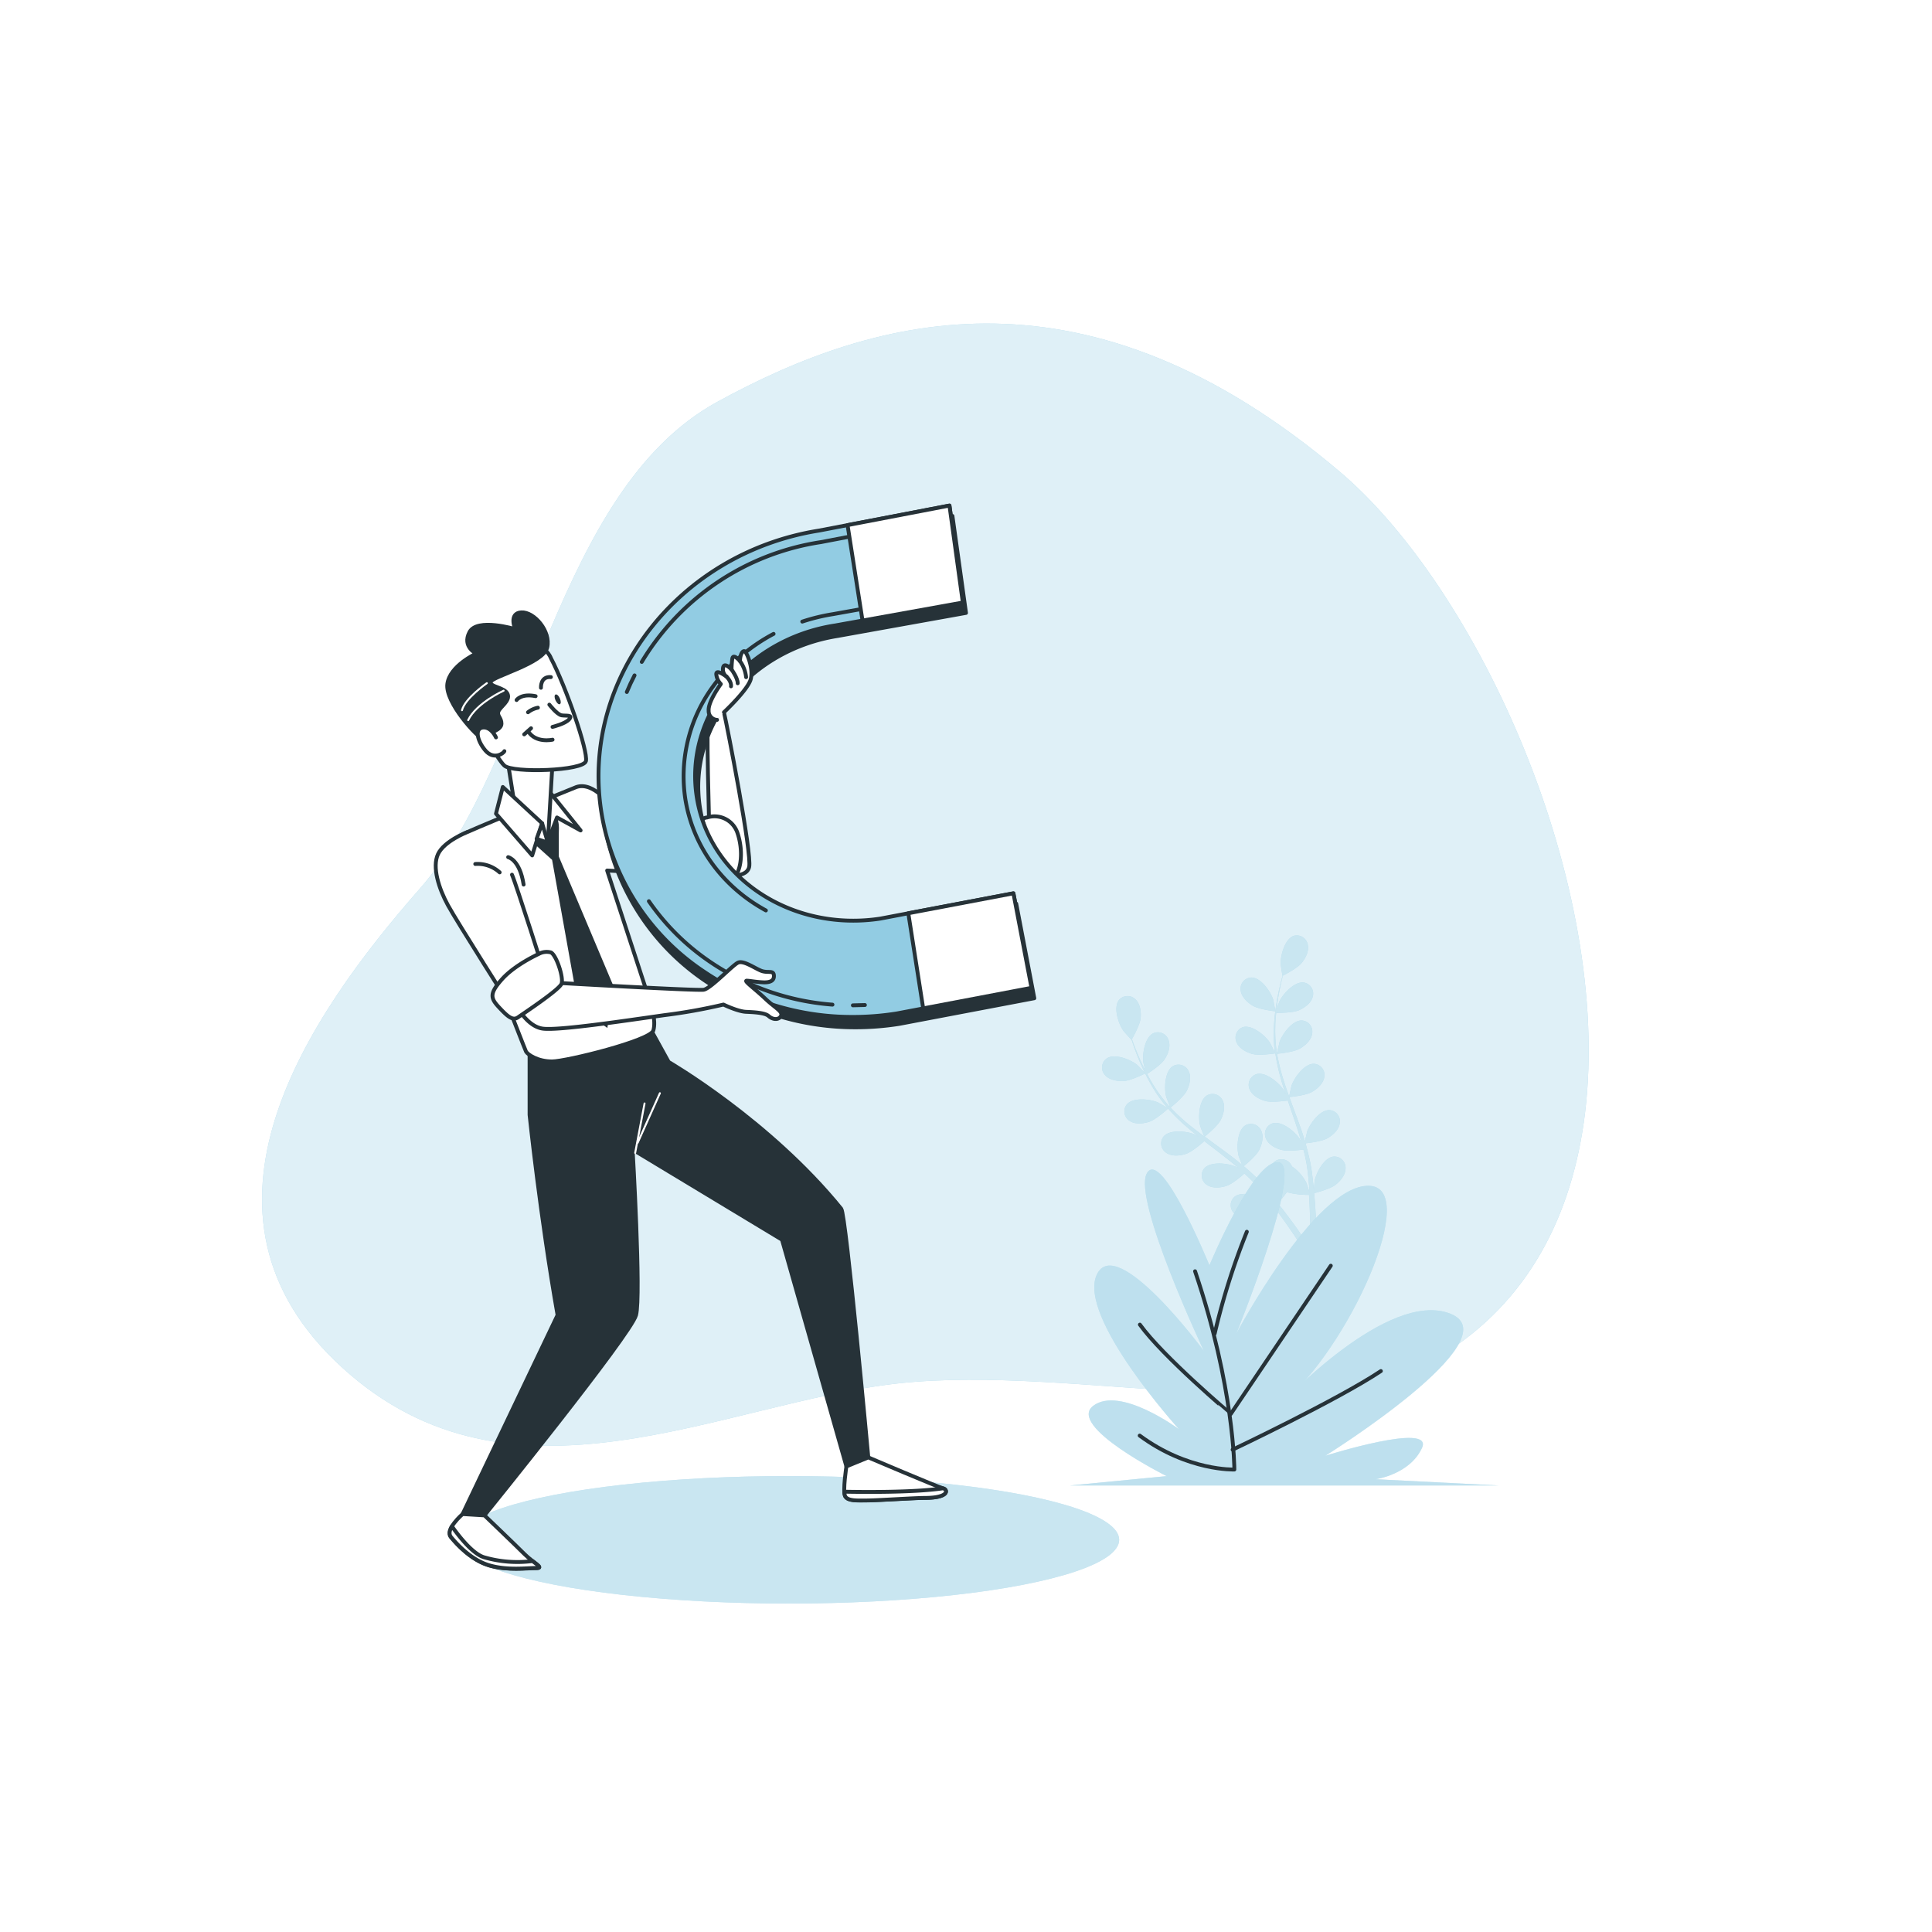 <svg class="animated" id="freepik_stories-email-capture" xmlns="http://www.w3.org/2000/svg" viewBox="0 0 500 500" version="1.1" xmlns:xlink="http://www.w3.org/1999/xlink" xmlns:svgjs="http://svgjs.com/svgjs"><style>svg#freepik_stories-email-capture:not(.animated) .animable {opacity: 0;}svg#freepik_stories-email-capture.animated #freepik--Character--inject-61 {animation: 1.1s 1 forwards cubic-bezier(.36,-0.01,.5,1.38) slideLeft;animation-delay: 0s;}svg#freepik_stories-email-capture.animated #freepik--Emails--inject-61 {animation: 1.5s 1 forwards ease-out lightSpeedRight;animation-delay: 1.0s;opacity: 0} @keyframes slideLeft { 0% { opacity: 0; transform: translateX(-30px); } 100% { opacity: 1; transform: translateX(0); } } @keyframes lightSpeedRight { from { transform: translate3d(50%, 0, 0) skewX(-20deg); opacity: 0; } 60% { transform: skewX(10deg); opacity: 1; } 80% { transform: skewX(-2deg); } to { opacity: 1; transform: translate3d(0, 0, 0); } } </style><g id="freepik--background-simple--inject-61" style="transform-origin: 239.482px 228.948px 0px;" class="animable"><path d="M410.2,288.08c7.17-59.18-27.56-135.61-63.56-166.08-65-55-119-41-161-18s-48,93-77,126-64,84-20,124,98,9,144,4,107,13,140-7C395.68,337,407,314.24,410.2,288.08Z" style="fill: rgb(146, 204, 227); transform-origin: 239.482px 228.948px 0px;" id="el9s3rgy0yy8" class="animable"></path><g id="el2dgg1dkaecy"><path d="M410.2,288.08c7.17-59.18-27.56-135.61-63.56-166.08-65-55-119-41-161-18s-48,93-77,126-64,84-20,124,98,9,144,4,107,13,140-7C395.68,337,407,314.24,410.2,288.08Z" style="fill: rgb(255, 255, 255); opacity: 0.7; transform-origin: 239.482px 228.948px 0px;" class="animable"></path></g></g><g id="freepik--Shadow--inject-61" style="transform-origin: 204.14px 398.5px 0px;" class="animable"><ellipse cx="204.14" cy="398.5" rx="85.5" ry="16.5" style="fill: rgb(146, 204, 227); transform-origin: 204.14px 398.5px 0px;" id="elq8g7r9cz1wq" class="animable"></ellipse><g id="ellfs2ipcee3"><ellipse cx="204.14" cy="398.5" rx="85.5" ry="16.5" style="fill: rgb(255, 255, 255); opacity: 0.5; transform-origin: 204.14px 398.5px 0px;" class="animable"></ellipse></g></g><g id="freepik--Plants--inject-61" style="transform-origin: 332.405px 313.263px 0px;" class="animable"><path d="M330.08,261.73s-.54-2.9-.6-3.08c-.67-2.07-3.18-5.68-5.62-5.67a2.89,2.89,0,0,0-2.78,3.28c.18,1.71,1.72,3.17,3.11,4C325.82,261.26,330.08,261.73,330.08,261.73Z" style="fill: rgb(146, 204, 227); transform-origin: 325.567px 257.355px 0px;" id="elhv2twygt7u4" class="animable"></path><path d="M334.8,242.2c-2.29.83-3.44,5.07-3.36,7.25,0,.19.44,3.11.48,3.09l0,0c-.18.67-.37,1.39-.57,2.18-.34,1.46-.72,3.12-1,4.94a49.47,49.47,0,0,0-.65,5.95,36.93,36.93,0,0,0,.22,6.68s0,.06,0,.08c-.3-.65-1.2-2.43-1.29-2.56-1.19-1.82-4.57-4.63-6.92-4A2.88,2.88,0,0,0,320,269.7c.62,1.6,2.49,2.6,4.06,3.05,1.76.5,5.69-.09,6-.14a52.28,52.28,0,0,0,1.45,6.66c.36,1.27.76,2.55,1.18,3.82-.27-.55-.53-1-.57-1.11-1.19-1.82-4.57-4.64-6.92-4a2.9,2.9,0,0,0-1.81,3.9c.62,1.6,2.49,2.6,4.06,3.05s4.94,0,5.83-.12c.17.49.33,1,.5,1.46.8,2.33,1.61,4.65,2.34,7,.26.81.48,1.62.71,2.43-.25-.49-.46-.9-.5-1-1.19-1.82-4.57-4.64-6.92-4a2.88,2.88,0,0,0-1.81,3.89c.62,1.61,2.49,2.61,4.06,3s4.62.06,5.67-.09c.21.83.42,1.67.58,2.49.1.56.23,1.09.3,1.66l.24,1.67c.11,1.06.23,2.16.31,3.2.06.73.1,1.42.15,2.11-.24-.81-.76-2.38-.82-2.51a11.22,11.22,0,0,0-3.73-4.24,3.36,3.36,0,0,0-.31-.56,2.88,2.88,0,0,0-4.24-.66c-1.85,1.59-1.39,6-.54,8,0,.12.74,1.34,1.18,2.1-.33-.41-.64-.81-1-1.23-.68-.82-1.38-1.63-2.13-2.5-.37-.41-.75-.83-1.14-1.24s-.82-.82-1.23-1.24c-1-.94-2-1.85-3.07-2.74.72-.59,3.27-2.74,4-4.2s1.25-3.51.49-5.05a2.89,2.89,0,0,0-4.09-1.3c-2.07,1.3-2.28,5.69-1.74,7.8,0,.13.59,1.6.91,2.4-.65-.53-1.29-1.06-1.95-1.58-1.93-1.49-3.93-2.94-5.91-4.39l-1.82-1.34c.26-.21,3.34-2.7,4.16-4.34.73-1.45,1.26-3.5.49-5a2.87,2.87,0,0,0-4.09-1.29c-2.07,1.29-2.27,5.68-1.74,7.79,0,.16.84,2.28,1.07,2.81-1.32-1-2.64-2-3.89-3a49.41,49.41,0,0,1-4.83-4.49c.12-.09,3.35-2.68,4.19-4.35.73-1.45,1.25-3.51.49-5.05a2.89,2.89,0,0,0-4.09-1.3c-2.07,1.3-2.28,5.69-1.74,7.8,0,.14.64,1.75.95,2.51l-.12.07a36.76,36.76,0,0,1-4-5.31c-.65-1-1.21-2.05-1.74-3.06.65-.42,3.6-2.37,4.52-3.79s1.63-3.35,1-5a2.88,2.88,0,0,0-3.92-1.74c-2.2,1.06-2.88,5.41-2.58,7.56,0,.12.31,1.29.54,2.14-.23-.45-.48-.92-.69-1.36-.8-1.66-1.43-3.23-2-4.63-.31-.79-.57-1.52-.81-2.2.43-.74,2.09-3.77,2.25-5.42s-.09-3.73-1.36-4.89a2.9,2.9,0,0,0-4.29.26c-1.45,2-.06,6.13,1.2,7.9.1.16,2.08,2.36,2.11,2.32l0,0c.22.66.45,1.36.73,2.13.52,1.41,1.12,3,1.89,4.68a51.77,51.77,0,0,0,2.73,5.31,37.67,37.67,0,0,0,3.88,5.45l.06.06c-.61-.37-2.35-1.36-2.49-1.42-2-.86-6.37-1.35-8,.49a2.88,2.88,0,0,0,.64,4.25c1.4,1,3.51.79,5.06.3,1.75-.55,4.7-3.21,4.94-3.43a50,50,0,0,0,4.88,4.76c1,.86,2,1.7,3.09,2.53l-1.09-.61c-2-.86-6.37-1.34-8,.5a2.87,2.87,0,0,0,.64,4.24c1.4,1,3.51.8,5.06.31s4.14-2.72,4.81-3.32l1.21.95c2,1.49,3.92,3,5.8,4.5.66.53,1.29,1.08,1.92,1.63-.47-.27-.88-.5-.94-.52-2-.86-6.37-1.35-8,.49a2.88,2.88,0,0,0,.63,4.24c1.41,1,3.52.8,5.07.31s3.88-2.5,4.68-3.21c.64.58,1.27,1.17,1.86,1.76.39.41.79.78,1.16,1.22l1.12,1.26c.68.83,1.39,1.68,2,2.5.45.57.87,1.12,1.29,1.68-.65-.54-1.95-1.57-2.07-1.65-1.84-1.15-6.09-2.29-7.95-.72a2.9,2.9,0,0,0,0,4.3c1.23,1.19,3.35,1.32,5,1.07,1.77-.28,5-2.36,5.36-2.63.7.92,1.37,1.83,2,2.69,2.16,3,3.84,5.54,5,7.34l.12.19,1.49-.73c-.08-.11-.15-.23-.24-.35-1.2-1.8-2.95-4.35-5.19-7.31-.71-.94-1.48-1.93-2.29-2.93a30.89,30.89,0,0,0,2.32-2.87,21.16,21.16,0,0,0,5.74.7c.07,1.15.14,2.27.18,3.33.15,3.68.14,6.74.1,8.88v.25l1.64-.79c0-2.13-.08-5-.3-8.41-.07-1.17-.17-2.42-.29-3.7.46-.12,4.17-1.07,5.57-2.19s2.6-2.66,2.56-4.38a2.89,2.89,0,0,0-3.18-2.89c-2.41.31-4.44,4.21-4.84,6.35,0,.13-.12,1.52-.17,2.41-.05-.53-.1-1-.15-1.57-.11-1.07-.25-2.13-.39-3.27l-.27-1.66c-.08-.56-.24-1.14-.35-1.71-.29-1.32-.66-2.65-1-4,.93-.1,4.24-.49,5.66-1.3s3-2.24,3.19-3.94a2.88,2.88,0,0,0-2.7-3.34c-2.44-.06-5,3.49-5.75,5.54,0,.13-.39,1.66-.57,2.51-.24-.8-.48-1.6-.75-2.4-.79-2.3-1.65-4.61-2.51-6.92-.26-.7-.51-1.41-.77-2.12.33,0,4.28-.41,5.86-1.32,1.41-.81,3-2.23,3.2-3.94a2.89,2.89,0,0,0-2.7-3.34c-2.44-.06-5,3.49-5.75,5.54-.06.16-.56,2.37-.66,2.93-.56-1.55-1.1-3.11-1.58-4.67a51.27,51.27,0,0,1-1.55-6.4c.16,0,4.27-.39,5.9-1.33,1.41-.81,3-2.23,3.19-3.94a2.88,2.88,0,0,0-2.7-3.34c-2.43-.06-5,3.49-5.75,5.55,0,.13-.42,1.81-.59,2.61h-.14a38.57,38.57,0,0,1-.37-6.62c0-1.21.12-2.38.24-3.51.77,0,4.31,0,5.86-.67s3.21-1.89,3.61-3.56a2.9,2.9,0,0,0-2.32-3.62c-2.41-.33-5.38,2.92-6.32,4.88-.05.11-.45,1.25-.73,2.09.06-.51.11-1,.18-1.52.25-1.83.59-3.49.9-4.95.18-.84.37-1.59.54-2.28.77-.39,3.82-2,4.87-3.29s2-3.16,1.56-4.83A2.89,2.89,0,0,0,334.8,242.2Z" style="fill: rgb(146, 204, 227); transform-origin: 318.576px 282.403px 0px;" id="elt8zmzc8l9il" class="animable"></path><path d="M290.73,279.78c1.91-.08,5.72-2,5.72-2s-2.05-2.11-2.2-2.23c-1.7-1.36-5.79-3-7.82-1.63a2.88,2.88,0,0,0-.5,4.26C287,279.47,289.11,279.84,290.73,279.78Z" style="fill: rgb(146, 204, 227); transform-origin: 290.83px 276.595px 0px;" id="elwy64yt8vqcs" class="animable"></path><g id="el55wxmewahei"><g style="opacity: 0.5; transform-origin: 316.72px 282.403px 0px;" class="animable"><path d="M330.08,261.73s-.54-2.9-.6-3.08c-.67-2.07-3.18-5.68-5.62-5.67a2.89,2.89,0,0,0-2.78,3.28c.18,1.71,1.72,3.17,3.11,4C325.82,261.26,330.08,261.73,330.08,261.73Z" style="fill: rgb(255, 255, 255); transform-origin: 325.567px 257.355px 0px;" id="elmv11c1dd9a" class="animable"></path><path d="M334.8,242.2c-2.29.83-3.44,5.07-3.36,7.25,0,.19.44,3.11.48,3.09l0,0c-.18.67-.37,1.39-.57,2.18-.34,1.46-.72,3.12-1,4.94a49.47,49.47,0,0,0-.65,5.95,36.93,36.93,0,0,0,.22,6.68s0,.06,0,.08c-.3-.65-1.2-2.43-1.29-2.56-1.19-1.82-4.57-4.63-6.92-4A2.88,2.88,0,0,0,320,269.7c.62,1.6,2.49,2.6,4.06,3.05,1.76.5,5.69-.09,6-.14a52.28,52.28,0,0,0,1.45,6.66c.36,1.27.76,2.55,1.18,3.82-.27-.55-.53-1-.57-1.11-1.19-1.82-4.57-4.64-6.92-4a2.9,2.9,0,0,0-1.81,3.9c.62,1.6,2.49,2.6,4.06,3.05s4.94,0,5.83-.12c.17.49.33,1,.5,1.46.8,2.33,1.61,4.65,2.34,7,.26.81.48,1.62.71,2.43-.25-.49-.46-.9-.5-1-1.19-1.82-4.57-4.64-6.92-4a2.88,2.88,0,0,0-1.81,3.89c.62,1.61,2.49,2.61,4.06,3s4.62.06,5.67-.09c.21.83.42,1.67.58,2.49.1.56.23,1.09.3,1.66l.24,1.67c.11,1.06.23,2.16.31,3.2.06.73.1,1.42.15,2.11-.24-.81-.76-2.38-.82-2.51a11.22,11.22,0,0,0-3.73-4.24,3.36,3.36,0,0,0-.31-.56,2.88,2.88,0,0,0-4.24-.66c-1.85,1.59-1.39,6-.54,8,0,.12.74,1.34,1.18,2.1-.33-.41-.64-.81-1-1.23-.68-.82-1.38-1.63-2.13-2.5-.37-.41-.75-.83-1.14-1.24s-.82-.82-1.23-1.24c-1-.94-2-1.85-3.07-2.74.72-.59,3.27-2.74,4-4.2s1.25-3.51.49-5.05a2.89,2.89,0,0,0-4.09-1.3c-2.07,1.3-2.28,5.69-1.74,7.8,0,.13.59,1.6.91,2.4-.65-.53-1.29-1.06-1.95-1.58-1.93-1.49-3.93-2.94-5.91-4.39l-1.82-1.34c.26-.21,3.34-2.7,4.16-4.34.73-1.45,1.26-3.5.49-5a2.87,2.87,0,0,0-4.09-1.29c-2.07,1.29-2.27,5.68-1.74,7.79,0,.16.84,2.28,1.07,2.81-1.32-1-2.64-2-3.89-3a49.41,49.41,0,0,1-4.83-4.49c.12-.09,3.35-2.68,4.19-4.35.73-1.45,1.25-3.51.49-5.05a2.89,2.89,0,0,0-4.09-1.3c-2.07,1.3-2.28,5.69-1.74,7.8,0,.14.64,1.75.95,2.51l-.12.07a36.76,36.76,0,0,1-4-5.31c-.65-1-1.21-2.05-1.74-3.06.65-.42,3.6-2.37,4.52-3.79s1.63-3.35,1-5a2.88,2.88,0,0,0-3.92-1.74c-2.2,1.06-2.88,5.41-2.58,7.56,0,.12.31,1.29.54,2.14-.23-.45-.48-.92-.69-1.36-.8-1.66-1.43-3.23-2-4.63-.31-.79-.57-1.52-.81-2.2.43-.74,2.09-3.77,2.25-5.42s-.09-3.73-1.36-4.89a2.9,2.9,0,0,0-4.29.26c-1.45,2-.06,6.13,1.2,7.9.1.16,2.08,2.36,2.11,2.32l0,0c.22.66.45,1.36.73,2.13.52,1.41,1.12,3,1.89,4.68a51.77,51.77,0,0,0,2.73,5.31,37.67,37.67,0,0,0,3.88,5.45l.06.06c-.61-.37-2.35-1.36-2.49-1.42-2-.86-6.37-1.35-8,.49a2.88,2.88,0,0,0,.64,4.25c1.4,1,3.51.79,5.06.3,1.75-.55,4.7-3.21,4.94-3.43a50,50,0,0,0,4.88,4.76c1,.86,2,1.7,3.09,2.53l-1.09-.61c-2-.86-6.37-1.34-8,.5a2.87,2.87,0,0,0,.64,4.24c1.4,1,3.51.8,5.06.31s4.14-2.72,4.81-3.32l1.21.95c2,1.49,3.92,3,5.8,4.5.66.53,1.29,1.08,1.92,1.63-.47-.27-.88-.5-.94-.52-2-.86-6.37-1.35-8,.49a2.88,2.88,0,0,0,.63,4.24c1.41,1,3.52.8,5.07.31s3.88-2.5,4.68-3.21c.64.58,1.27,1.17,1.86,1.76.39.41.79.78,1.16,1.22l1.12,1.26c.68.83,1.39,1.68,2,2.5.45.57.87,1.12,1.29,1.68-.65-.54-1.95-1.57-2.07-1.65-1.84-1.15-6.09-2.29-7.95-.72a2.9,2.9,0,0,0,0,4.3c1.23,1.19,3.35,1.32,5,1.07,1.77-.28,5-2.36,5.36-2.63.7.92,1.37,1.83,2,2.69,2.16,3,3.84,5.54,5,7.34l.12.19,1.49-.73c-.08-.11-.15-.23-.24-.35-1.2-1.8-2.95-4.35-5.19-7.31-.71-.94-1.48-1.93-2.29-2.93a30.89,30.89,0,0,0,2.32-2.87,21.16,21.16,0,0,0,5.74.7c.07,1.15.14,2.27.18,3.33.15,3.68.14,6.74.1,8.88v.25l1.64-.79c0-2.13-.08-5-.3-8.41-.07-1.17-.17-2.42-.29-3.7.46-.12,4.17-1.07,5.57-2.19s2.6-2.66,2.56-4.38a2.89,2.89,0,0,0-3.18-2.89c-2.41.31-4.44,4.21-4.84,6.35,0,.13-.12,1.52-.17,2.41-.05-.53-.1-1-.15-1.57-.11-1.07-.25-2.13-.39-3.27l-.27-1.66c-.08-.56-.24-1.14-.35-1.71-.29-1.32-.66-2.65-1-4,.93-.1,4.24-.49,5.66-1.3s3-2.24,3.19-3.94a2.88,2.88,0,0,0-2.7-3.34c-2.44-.06-5,3.49-5.75,5.54,0,.13-.39,1.66-.57,2.51-.24-.8-.48-1.6-.75-2.4-.79-2.3-1.65-4.61-2.51-6.92-.26-.7-.51-1.41-.77-2.12.33,0,4.28-.41,5.86-1.32,1.41-.81,3-2.23,3.2-3.94a2.89,2.89,0,0,0-2.7-3.34c-2.44-.06-5,3.49-5.75,5.54-.06.16-.56,2.37-.66,2.93-.56-1.55-1.1-3.11-1.58-4.67a51.27,51.27,0,0,1-1.55-6.4c.16,0,4.27-.39,5.9-1.33,1.41-.81,3-2.23,3.19-3.94a2.88,2.88,0,0,0-2.7-3.34c-2.43-.06-5,3.49-5.75,5.55,0,.13-.42,1.81-.59,2.61h-.14a38.57,38.57,0,0,1-.37-6.62c0-1.21.12-2.38.24-3.51.77,0,4.31,0,5.86-.67s3.21-1.89,3.61-3.56a2.9,2.9,0,0,0-2.32-3.62c-2.41-.33-5.38,2.92-6.32,4.88-.05.11-.45,1.25-.73,2.09.06-.51.11-1,.18-1.52.25-1.83.59-3.49.9-4.95.18-.84.37-1.59.54-2.28.77-.39,3.82-2,4.87-3.29s2-3.16,1.56-4.83A2.89,2.89,0,0,0,334.8,242.2Z" style="fill: rgb(255, 255, 255); transform-origin: 318.576px 282.403px 0px;" id="el5yr8w3005br" class="animable"></path><path d="M290.73,279.78c1.91-.08,5.72-2,5.72-2s-2.05-2.11-2.2-2.23c-1.7-1.36-5.79-3-7.82-1.63a2.88,2.88,0,0,0-.5,4.26C287,279.47,289.11,279.84,290.73,279.78Z" style="fill: rgb(255, 255, 255); transform-origin: 290.83px 276.595px 0px;" id="el7i0nq214wje" class="animable"></path></g></g><path d="M313,327.48s11.55-27.87,18-26.66-11.09,44.43-11.09,44.43,20.34-38.37,34.21-38.37-5.09,42.41-22.65,56.54c0,0,27.73-29.88,43.91-23.42S343,376.75,343,376.75s28.2-8.89,25-2-12,8.07-12,8.07l31.89,1.62H276.92l25-2.42S276,369.07,282.93,363.82s22.19,6.06,22.19,6.06-26.35-29.08-21.27-40,27.74,19.79,27.74,19.79-18.49-39.17-14.79-46S313,327.48,313,327.48Z" style="fill: rgb(146, 204, 227); transform-origin: 332.405px 342.611px 0px;" id="el6apzk969gx6" class="animable"></path><g id="elkj5rv6ewnw"><path d="M313,327.48s11.55-27.87,18-26.66-11.09,44.43-11.09,44.43,20.34-38.37,34.21-38.37-5.09,42.41-22.65,56.54c0,0,27.73-29.88,43.91-23.42S343,376.75,343,376.75s28.2-8.89,25-2-12,8.07-12,8.07l31.89,1.62H276.92l25-2.42S276,369.07,282.93,363.82s22.19,6.06,22.19,6.06-26.35-29.08-21.27-40,27.74,19.79,27.74,19.79-18.49-39.17-14.79-46S313,327.48,313,327.48Z" style="fill: rgb(255, 255, 255); opacity: 0.4; transform-origin: 332.405px 342.611px 0px;" class="animable"></path></g><path d="M309.28,329c10.17,30,10.17,51.31,10.17,51.31s-12,.46-24.5-8.78" style="fill: none; stroke: rgb(38, 50, 56); stroke-linecap: round; stroke-linejoin: round; transform-origin: 307.2px 354.657px 0px;" id="elli457erv31" class="animable"></path><path d="M314.36,345.13a179.7,179.7,0,0,1,8.32-26.35" style="fill: none; stroke: rgb(38, 50, 56); stroke-linecap: round; stroke-linejoin: round; transform-origin: 318.52px 331.955px 0px;" id="el7g74px05g9s" class="animable"></path><path d="M344.41,327.56l-25.89,38.37S301,351.14,295,342.81" style="fill: none; stroke: rgb(38, 50, 56); stroke-linecap: round; stroke-linejoin: round; transform-origin: 319.705px 346.745px 0px;" id="elsc0fh8v1ej9" class="animable"></path><path d="M319,375.17s27.28-12.94,38.37-20.34" style="fill: none; stroke: rgb(38, 50, 56); stroke-linecap: round; stroke-linejoin: round; transform-origin: 338.185px 365px 0px;" id="el0puamsd273m" class="animable"></path></g><g id="freepik--Character--inject-61" style="transform-origin: 190.22px 268.424px 0px;" class="animable"><path d="M137.05,271.18v17.33s2.77,26.43,7.25,51.83l-24.58,51.5,5.66.34s37.9-46.84,39.23-51.84-.89-42.83-.89-42.83l38.66,23.33,16.67,58.67,5.67-2.33s-5.78-62.83-7-64.34c-18.55-22.87-44.67-38-44.67-38l-5.33-9.66Z" style="fill: rgb(38, 50, 56); stroke: rgb(38, 50, 56); stroke-linecap: round; stroke-linejoin: round; transform-origin: 172.22px 328.68px 0px;" id="elqbijr12r04k" class="animable"></path><line x1="164.38" y1="298.37" x2="166.81" y2="285.57" style="fill: none; stroke: rgb(255, 255, 255); stroke-linecap: round; stroke-linejoin: round; stroke-width: 0.5px; transform-origin: 165.595px 291.97px 0px;" id="el09gl0ieppa78" class="animable"></line><line x1="165.04" y1="295.72" x2="170.78" y2="282.92" style="fill: none; stroke: rgb(255, 255, 255); stroke-linecap: round; stroke-linejoin: round; stroke-width: 0.5px; transform-origin: 167.91px 289.32px 0px;" id="ellsdenbctz1h" class="animable"></line><path d="M183.61,215.91s-1.35,7.38.6,9.07,8.88,2.77,9.67-.59-5.73-36.7-6.52-40.06-3.15-1.38-3.94-.39S183.61,215.91,183.61,215.91Z" style="fill: rgb(255, 255, 255); stroke: rgb(38, 50, 56); stroke-linecap: round; stroke-linejoin: round; transform-origin: 188.529px 204.518px 0px;" id="elei5r7kjcwc9" class="animable"></path><path d="M149.18,203.68s-21.68,8.74-28.38,11.72-3.14,9.67-2.14,12,17.08,44,17.48,44.75,3,2.56,6.72,2.55,25.44-5.39,26.22-8-.61-6.71-.61-6.71l-11.34-34.7s27.64,1.5,29,1.3,4.92-4.55.76-8.68-30.22-11.17-31.6-12.35S151.55,202.88,149.18,203.68Z" style="fill: rgb(255, 255, 255); stroke: rgb(38, 50, 56); stroke-linecap: round; stroke-linejoin: round; transform-origin: 152.833px 239.077px 0px;" id="eldaavpvo92f" class="animable"></path><path d="M137.16,217.38l5.72,5.15,6.87,38.35,7.44,5.15,1.43-11.16-14-33.2v-6c0-1.43.57-4.87-3.15-6.58S132.58,209.94,137.16,217.38Z" style="fill: rgb(38, 50, 56); transform-origin: 146.99px 237.306px 0px;" id="el77vof8k1h7t" class="animable"></path><path d="M183,211.56s-3.55,0-4.73,7.31.59,8.68,2.56,9.07,6.51,2,8.88-.39,2.57-7.7,1.19-11.84A6.27,6.27,0,0,0,183,211.56Z" style="fill: rgb(255, 255, 255); stroke: rgb(38, 50, 56); stroke-linecap: round; stroke-linejoin: round; transform-origin: 184.825px 220.049px 0px;" id="elm0ktwe6ne7r" class="animable"></path><polygon points="141.38 203.87 150.26 214.92 144.15 211.56 141.97 217.29 141.38 203.87" style="fill: rgb(255, 255, 255); stroke: rgb(38, 50, 56); stroke-linecap: round; stroke-linejoin: round; transform-origin: 145.82px 210.58px 0px;" id="el9kp7ofkl7wf" class="animable"></polygon><polygon points="142.96 197.95 141.78 218.08 133.29 209 131.32 196.57 142.96 197.95" style="fill: rgb(255, 255, 255); stroke: rgb(38, 50, 56); stroke-linecap: round; stroke-linejoin: round; transform-origin: 137.14px 207.325px 0px;" id="elcamnoc4dm57" class="animable"></polygon><polygon points="130.13 203.67 140.31 213.08 137.73 221.38 128.36 210.58 130.13 203.67" style="fill: rgb(255, 255, 255); stroke: rgb(38, 50, 56); stroke-linecap: round; stroke-linejoin: round; transform-origin: 134.335px 212.525px 0px;" id="elx8sxkcpc799" class="animable"></polygon><path d="M221.49,265.87a68.35,68.35,0,0,1-38.34-11.6,61.12,61.12,0,0,1-26.75-41.41C151,178.45,176.24,145.81,212.74,140l33.75-6.47L250,158.62l-32.78,5.89-.36.07c-23,3.59-39,23.51-35.72,44.42s24.56,34.91,47.46,31.43L263,233.88l4.68,24.46L233,264.93l-.4.07A72.24,72.24,0,0,1,221.49,265.87Z" style="fill: rgb(38, 50, 56); stroke: rgb(38, 50, 56); stroke-linecap: round; stroke-linejoin: round; transform-origin: 211.676px 199.7px 0px;" id="elicg0amax45a" class="animable"></path><path d="M220.72,263.18a68.35,68.35,0,0,1-38.34-11.6,61.12,61.12,0,0,1-26.75-41.41c-5.42-34.41,19.84-67.06,56.34-72.86l33.75-6.47,3.46,25.09-32.78,5.89a2.25,2.25,0,0,1-.36.06c-23,3.59-39,23.52-35.71,44.43s24.55,34.91,47.46,31.43l34.48-6.55L267,255.65l-34.7,6.59-.4.07A72.24,72.24,0,0,1,220.72,263.18Z" style="fill: rgb(146, 204, 227); stroke: rgb(38, 50, 56); stroke-linecap: round; stroke-linejoin: round; transform-origin: 210.949px 197.01px 0px;" id="elrfuapwzx0pi" class="animable"></path><path d="M215.44,260a65,65,0,0,1-31.38-10.88,60.55,60.55,0,0,1-16.13-15.89" style="fill: rgb(146, 204, 227); stroke: rgb(38, 50, 56); stroke-linecap: round; stroke-linejoin: round; transform-origin: 191.685px 246.615px 0px;" id="elpbpbwis3ec" class="animable"></path><path d="M223.84,260.1c-1,0-2.08.08-3.12.08" style="fill: rgb(146, 204, 227); stroke: rgb(38, 50, 56); stroke-linecap: round; stroke-linejoin: round; transform-origin: 222.28px 260.14px 0px;" id="elmwimmwhjj1l" class="animable"></path><path d="M200.2,164.05a45.59,45.59,0,0,0-15.46,13.31,39.33,39.33,0,0,0-7.38,29.41c2,12.5,9.84,22.85,20.85,28.85" style="fill: none; stroke: rgb(38, 50, 56); stroke-linecap: round; stroke-linejoin: round; transform-origin: 188.559px 199.835px 0px;" id="elvso741wjm6" class="animable"></path><path d="M166.09,171.3a65.55,65.55,0,0,1,46.35-31l30.74-5.89,2.63,19.1-30.24,5.43a50.53,50.53,0,0,0-7.94,1.93" style="fill: none; stroke: rgb(38, 50, 56); stroke-linecap: round; stroke-linejoin: round; transform-origin: 205.95px 152.855px 0px;" id="el5nyi3oyd4nd" class="animable"></path><path d="M162.22,179.09q.9-2.19,2-4.3" style="fill: none; stroke: rgb(38, 50, 56); stroke-linecap: round; stroke-linejoin: round; transform-origin: 163.22px 176.94px 0px;" id="elpv76dm2hhx" class="animable"></path><polygon points="223.22 160.6 249.18 155.93 245.72 130.84 219.35 135.9 223.22 160.6" style="fill: rgb(255, 255, 255); stroke: rgb(38, 50, 56); stroke-linecap: round; stroke-linejoin: round; transform-origin: 234.265px 145.72px 0px;" id="el7pvoipdsuh" class="animable"></polygon><polygon points="266.95 255.65 262.27 231.19 235.07 236.35 238.92 260.97 266.95 255.65" style="fill: rgb(255, 255, 255); stroke: rgb(38, 50, 56); stroke-linecap: round; stroke-linejoin: round; transform-origin: 251.01px 246.08px 0px;" id="ele4hyz4wq3l4" class="animable"></polygon><path d="M143.87,254.34s36.45,2.1,38.25,1.8,7.44-6.33,8.86-7,4.28,1.41,6,2.09,3.17-.23,3.3,1.16-.89,1.93-2.86,1.83-3.15-.37-4.13-.42,2.06,2.09,4.7,4.6,4.76,3.41,4.11,4.56-2.22.87-3.17,0-3.7-1-5.87-1.1-5.83-1.88-5.83-1.88a143.7,143.7,0,0,1-15.36,2.75c-11.15,1.59-26.88,3.93-31.21,3.5s-7.18-6.3-7.18-6.3Z" style="fill: rgb(255, 255, 255); stroke: rgb(38, 50, 56); stroke-linecap: round; stroke-linejoin: round; transform-origin: 167.849px 257.645px 0px;" id="elspzphh9ram" class="animable"></path><path d="M120.8,215.4s-5.86,2.28-7.44,5.64.2,8.88,2.56,13.22,16.78,27,16.78,27l8.68-7.89s-7.89-24.86-8.88-27" style="fill: rgb(255, 255, 255); stroke: rgb(38, 50, 56); stroke-linecap: round; stroke-linejoin: round; transform-origin: 127.07px 238.33px 0px;" id="elgwqgf1m700f" class="animable"></path><path d="M123,223.6a8.48,8.48,0,0,1,6.31,2.17" style="fill: none; stroke: rgb(38, 50, 56); stroke-linecap: round; stroke-linejoin: round; transform-origin: 126.155px 224.674px 0px;" id="elb12n8oghfn8" class="animable"></path><path d="M131.51,221.83s3,.59,4,7.1" style="fill: none; stroke: rgb(38, 50, 56); stroke-linecap: round; stroke-linejoin: round; transform-origin: 133.51px 225.38px 0px;" id="elwo1sy5t97hl" class="animable"></path><path d="M139.41,246.89s-6.12,2.76-9.47,6.51-3,4.93-.79,7.3,3.55,3.55,4.93,2.57,10.66-7.11,11.25-8.69-1.38-7.49-2.76-8.09A4.2,4.2,0,0,0,139.41,246.89Z" style="fill: rgb(255, 255, 255); stroke: rgb(38, 50, 56); stroke-linecap: round; stroke-linejoin: round; transform-origin: 136.447px 254.981px 0px;" id="elgy2ve1q77o" class="animable"></path><path d="M187.36,184.33s6.12-5.72,6.91-8.49-1-7.1-1.58-7.3-1.18,1-1.18,2.57c0,0-1.78-2.17-2-.59a25.66,25.66,0,0,0-.19,2.76s-1.78-2-2.17-.59a2.42,2.42,0,0,0,.79,2.37s-2.57-2-2.57-.6a4.25,4.25,0,0,0,1.18,2.57s-3.35,4.54-3.15,6.91a2.29,2.29,0,0,0,2.17,2.36" style="fill: rgb(255, 255, 255); stroke: rgb(38, 50, 56); stroke-linecap: round; stroke-linejoin: round; transform-origin: 188.93px 177.409px 0px;" id="el34c6hkaesua" class="animable"></path><path d="M188,175.06s1.38,1.38,1.18,2.56" style="fill: none; stroke: rgb(38, 50, 56); stroke-linecap: round; stroke-linejoin: round; transform-origin: 188.6px 176.34px 0px;" id="elpeh7ukxvn1p" class="animable"></path><path d="M189.34,173.28s1.58,2.17,1.58,3.55" style="fill: none; stroke: rgb(38, 50, 56); stroke-linecap: round; stroke-linejoin: round; transform-origin: 190.13px 175.055px 0px;" id="el5k3xun4035i" class="animable"></path><path d="M191.51,171.11a8.57,8.57,0,0,1,1.58,4.14" style="fill: none; stroke: rgb(38, 50, 56); stroke-linecap: round; stroke-linejoin: round; transform-origin: 192.3px 173.18px 0px;" id="elloqicrdv3i9" class="animable"></path><path d="M125.38,392.18s8,7.66,10.34,10,5.33,3.66,3,3.66-7.34.67-12-.66-8.34-5.34-10-7.34,3-6,3-6Z" style="fill: rgb(255, 255, 255); stroke: rgb(38, 50, 56); stroke-linecap: round; stroke-linejoin: round; transform-origin: 127.963px 398.924px 0px;" id="elnx4k65y1vvq" class="animable"></path><path d="M137.82,404a30.9,30.9,0,0,1-12.62-1c-3.12-1-6.84-6-8.25-8-.59,1-.86,2-.23,2.79,1.66,2,5.33,6,10,7.34s9.66.66,12,.66C140.36,405.84,139.36,405.18,137.82,404Z" style="fill: rgb(255, 255, 255); stroke: rgb(38, 50, 56); stroke-linecap: round; stroke-linejoin: round; transform-origin: 127.961px 400.481px 0px;" id="elx5ystxuezzs" class="animable"></path><path d="M224.72,377.18s18,7.66,19.33,8,1.6,2.46-4.61,2.46c-2.67,0-12.73.66-15.06.66s-5,.21-5.66-1.12.33-7.67.33-7.67Z" style="fill: rgb(255, 255, 255); stroke: rgb(38, 50, 56); stroke-linecap: round; stroke-linejoin: round; transform-origin: 231.66px 382.746px 0px;" id="ely2ve7cimyd" class="animable"></path><path d="M244.05,385.18l-.05,0c-7.74,1.14-21.66.95-25.49.87a3.1,3.1,0,0,0,.21,1.15c.66,1.33,3.32,1.12,5.66,1.12s12.39-.66,15.06-.66C245.65,387.64,245.38,385.51,244.05,385.18Z" style="fill: rgb(255, 255, 255); stroke: rgb(38, 50, 56); stroke-linecap: round; stroke-linejoin: round; transform-origin: 231.668px 386.756px 0px;" id="elwv90rfue43n" class="animable"></path><polygon points="140.31 213.08 141.78 218.08 138.88 217.09 140.31 213.08" style="fill: rgb(255, 255, 255); stroke: rgb(38, 50, 56); stroke-linecap: round; stroke-linejoin: round; transform-origin: 140.33px 215.58px 0px;" id="elpgpv8jwkuy" class="animable"></polygon><path d="M142.57,170.32s-1.19-3.55-6.12-3.95-13.82,6.71-14.61,11.65,6.52,18.15,8.69,20.12,20.52,1.39,21.11-1.18S146.51,177.82,142.57,170.32Z" style="fill: rgb(255, 255, 255); stroke: rgb(38, 50, 56); stroke-linecap: round; stroke-linejoin: round; transform-origin: 136.731px 182.835px 0px;" id="elik503778lqs" class="animable"></path><path d="M142.17,182.36s2,2.56,3.16,2.76,3-.2,2,1-4.34,2-4.34,2" style="fill: none; stroke: rgb(38, 50, 56); stroke-linecap: round; stroke-linejoin: round; transform-origin: 144.894px 185.24px 0px;" id="elkvbaea1yxl" class="animable"></path><path d="M143,191.43s-4.34,1-6.31-2.17" style="fill: none; stroke: rgb(38, 50, 56); stroke-linecap: round; stroke-linejoin: round; transform-origin: 139.845px 190.42px 0px;" id="elto0spoe6yy" class="animable"></path><line x1="137.44" y1="188.47" x2="135.66" y2="190.05" style="fill: none; stroke: rgb(38, 50, 56); stroke-linecap: round; stroke-linejoin: round; transform-origin: 136.55px 189.26px 0px;" id="el8348ma3fbz" class="animable"></line><path d="M136.65,184.33a6.11,6.11,0,0,1,2.56-1.18" style="fill: none; stroke: rgb(38, 50, 56); stroke-linecap: round; stroke-linejoin: round; transform-origin: 137.93px 183.74px 0px;" id="elg2gecsy42tc" class="animable"></path><path d="M133.69,181.17s1.18-1.77,4.93-1" style="fill: none; stroke: rgb(38, 50, 56); stroke-linecap: round; stroke-linejoin: round; transform-origin: 136.155px 180.573px 0px;" id="elp3zr35az94d" class="animable"></path><path d="M140,178s-.2-3,2.57-2.77" style="fill: none; stroke: rgb(38, 50, 56); stroke-linecap: round; stroke-linejoin: round; transform-origin: 141.283px 176.609px 0px;" id="el357q4qmnps5" class="animable"></path><path d="M144.88,180.73c.32.7.33,1.37,0,1.51s-.79-.33-1.11-1-.32-1.37,0-1.5S144.57,180,144.88,180.73Z" style="fill: rgb(38, 50, 56); transform-origin: 144.327px 180.99px 0px;" id="eluvgv81m6l2r" class="animable"></path><path d="M126.78,189.66s3-.79,3-2.37-1.19-2-.79-3.16,3.16-2.76,2.37-4.54-4.74-1.77-4.34-3.15,13.61-4.74,14.6-8.88-3.36-9.28-6.71-9.08-1.58,4.34-1.58,4.34-9.87-3-11.84.79,1.78,5.53,1.78,5.53-6.91,3.15-7.5,7.89,7.69,13.81,9.47,14.4S126.78,189.66,126.78,189.66Z" style="fill: rgb(38, 50, 56); stroke: rgb(38, 50, 56); stroke-linecap: round; stroke-linejoin: round; transform-origin: 128.752px 175px 0px;" id="eljcax0us38jm" class="animable"></path><path d="M126,176.8s-5.66,3.91-6.44,7" style="fill: none; stroke: rgb(255, 255, 255); stroke-linecap: round; stroke-linejoin: round; stroke-width: 0.5px; transform-origin: 122.78px 180.3px 0px;" id="els6b8u3cuwqm" class="animable"></path><path d="M130.34,178.75s-7,3.13-9.18,7.62" style="fill: none; stroke: rgb(255, 255, 255); stroke-linecap: round; stroke-linejoin: round; stroke-width: 0.5px; transform-origin: 125.75px 182.56px 0px;" id="el64qs887h4vk" class="animable"></path><path d="M128.36,190.84s-1.19-2.76-3.36-2.56-1.58,3.35.59,5.92,4.74.79,4.94.2" style="fill: rgb(255, 255, 255); stroke: rgb(38, 50, 56); stroke-linecap: round; stroke-linejoin: round; transform-origin: 127.084px 191.91px 0px;" id="ela1roz3fpwe6" class="animable"></path></g><g id="freepik--Emails--inject-61" style="transform-origin: 322.126px 187.468px 0px;" class="animable animator-active"><rect x="302.44" y="180.39" width="26.94" height="17.71" style="fill: rgb(255, 255, 255); stroke: rgb(38, 50, 56); stroke-linecap: round; stroke-linejoin: round; transform-origin: 315.91px 189.245px 0px;" id="elx3s9hrdxnm" class="animable"></rect><polyline points="302.44 180.39 315.91 189.24 329.38 180.39" style="fill: none; stroke: rgb(38, 50, 56); stroke-linecap: round; stroke-linejoin: round; transform-origin: 315.91px 184.815px 0px;" id="elkpnvp9bklw9" class="animable"></polyline><g id="eljg94o0995n"><rect x="357.8" y="141.4" width="26.94" height="17.71" style="fill: rgb(255, 255, 255); stroke: rgb(38, 50, 56); stroke-linecap: round; stroke-linejoin: round; transform-origin: 371.27px 150.255px 0px; transform: rotate(14.36deg);" class="animable"></rect></g><polyline points="360.42 138.33 371.27 150.25 386.52 145.01" style="fill: none; stroke: rgb(38, 50, 56); stroke-linecap: round; stroke-linejoin: round; transform-origin: 373.47px 144.29px 0px;" id="elfp2jisvhouj" class="animable"></polyline><g id="elc3r4bv7xv5u"><rect x="342.47" y="232.06" width="26.94" height="17.71" style="fill: rgb(255, 255, 255); stroke: rgb(38, 50, 56); stroke-linecap: round; stroke-linejoin: round; transform-origin: 355.94px 240.915px 0px; transform: rotate(14.36deg);" class="animable"></rect></g><polyline points="345.08 229 355.94 240.92 371.18 235.68" style="fill: none; stroke: rgb(38, 50, 56); stroke-linecap: round; stroke-linejoin: round; transform-origin: 358.13px 234.96px 0px;" id="elmacx5ftgxre" class="animable"></polyline><g id="el54b76rr17hc"><rect x="371.17" y="171.48" width="26.94" height="17.71" style="fill: rgb(255, 255, 255); stroke: rgb(38, 50, 56); stroke-linecap: round; stroke-linejoin: round; transform-origin: 384.64px 180.335px 0px; transform: rotate(14.36deg);" class="animable"></rect></g><polyline points="373.79 168.41 384.64 180.33 399.89 175.1" style="fill: none; stroke: rgb(38, 50, 56); stroke-linecap: round; stroke-linejoin: round; transform-origin: 386.84px 174.37px 0px;" id="el4wolozjflxo" class="animable"></polyline><g id="elv4uafmrcpxr"><rect x="346.47" y="192.17" width="26.94" height="17.71" style="fill: rgb(255, 255, 255); stroke: rgb(38, 50, 56); stroke-linecap: round; stroke-linejoin: round; transform-origin: 359.94px 201.025px 0px; transform: rotate(50.2deg);" class="animable"></rect></g><polyline points="358.12 185 359.94 201.02 375.37 205.7" style="fill: none; stroke: rgb(38, 50, 56); stroke-linecap: round; stroke-linejoin: round; transform-origin: 366.745px 195.35px 0px;" id="elvxwwpa1g6yk" class="animable"></polyline><g id="elxtqglqiwsu"><rect x="380.47" y="128.17" width="26.94" height="17.71" style="fill: rgb(255, 255, 255); stroke: rgb(38, 50, 56); stroke-linecap: round; stroke-linejoin: round; transform-origin: 393.94px 137.025px 0px; transform: rotate(50.2deg);" class="animable"></rect></g><polyline points="392.12 121 393.94 137.02 409.37 141.7" style="fill: none; stroke: rgb(38, 50, 56); stroke-linecap: round; stroke-linejoin: round; transform-origin: 400.745px 131.35px 0px;" id="elzowyj6tni4q" class="animable"></polyline><g id="el0ld1j35twmn"><rect x="377.8" y="206.83" width="26.94" height="17.71" style="fill: rgb(255, 255, 255); stroke: rgb(38, 50, 56); stroke-linecap: round; stroke-linejoin: round; transform-origin: 391.27px 215.685px 0px; transform: rotate(-36.409deg);" class="animable"></rect></g><polyline points="375.18 216.55 391.27 215.69 396.87 200.57" style="fill: none; stroke: rgb(38, 50, 56); stroke-linecap: round; stroke-linejoin: round; transform-origin: 386.025px 208.56px 0px;" id="el7u5nhu1r9l2" class="animable"></polyline><rect x="237.19" y="122.36" width="26.94" height="17.71" style="fill: rgb(255, 255, 255); stroke: rgb(38, 50, 56); stroke-linecap: round; stroke-linejoin: round; transform-origin: 250.66px 131.215px 0px;" id="elm8tvnzbxb0b" class="animable"></rect><polyline points="237.19 122.36 250.66 131.21 264.13 122.36" style="fill: none; stroke: rgb(38, 50, 56); stroke-linecap: round; stroke-linejoin: round; transform-origin: 250.66px 126.785px 0px;" id="eltf8xy03kpgk" class="animable"></polyline><g id="el82ugxgne2h"><rect x="260.78" y="124.29" width="26.94" height="17.71" style="fill: rgb(255, 255, 255); stroke: rgb(38, 50, 56); stroke-linecap: round; stroke-linejoin: round; transform-origin: 274.25px 133.145px 0px; transform: rotate(43.6deg);" class="animable"></rect></g><polyline points="270.6 117.44 274.25 133.14 290.11 136.02" style="fill: none; stroke: rgb(38, 50, 56); stroke-linecap: round; stroke-linejoin: round; transform-origin: 280.355px 126.73px 0px;" id="ele5805ggoqqk" class="animable"></polyline><g id="elc4adj5192d"><rect x="338.54" y="114.92" width="26.94" height="17.71" style="fill: rgb(255, 255, 255); stroke: rgb(38, 50, 56); stroke-linecap: round; stroke-linejoin: round; transform-origin: 352.01px 123.775px 0px; transform: rotate(-25.12deg);" class="animable"></rect></g><polyline points="336.06 121.47 352.01 123.77 360.45 110.04" style="fill: none; stroke: rgb(38, 50, 56); stroke-linecap: round; stroke-linejoin: round; transform-origin: 348.255px 116.905px 0px;" id="elu63p8q9hzlk" class="animable"></polyline><g id="eli8wdupczpi"><rect x="298.1" y="122.14" width="26.94" height="17.71" style="fill: rgb(255, 255, 255); stroke: rgb(38, 50, 56); stroke-linecap: round; stroke-linejoin: round; transform-origin: 311.57px 130.995px 0px; transform: rotate(103.98deg);" class="animable"></rect></g><polyline points="323.42 120.06 311.57 130.99 316.91 146.2" style="fill: none; stroke: rgb(38, 50, 56); stroke-linecap: round; stroke-linejoin: round; transform-origin: 317.495px 133.13px 0px;" id="eldymh4djmxtc" class="animable"></polyline><g id="elwjbrzpx7f1q"><rect x="238.63" y="224.42" width="26.94" height="17.71" style="fill: rgb(255, 255, 255); stroke: rgb(38, 50, 56); stroke-linecap: round; stroke-linejoin: round; transform-origin: 252.1px 233.275px 0px; transform: rotate(-34.84deg);" class="animable"></rect></g><polyline points="235.99 233.7 252.1 233.27 258.1 218.31" style="fill: none; stroke: rgb(38, 50, 56); stroke-linecap: round; stroke-linejoin: round; transform-origin: 247.045px 226.005px 0px;" id="elea0iwpqzvy" class="animable"></polyline><g id="el56sr3d2gzqg"><rect x="271.85" y="227.79" width="26.94" height="17.71" style="fill: rgb(255, 255, 255); stroke: rgb(38, 50, 56); stroke-linecap: round; stroke-linejoin: round; transform-origin: 285.32px 236.645px 0px; transform: rotate(-34.804deg);" class="animable"></rect></g><polyline points="269.21 237.07 285.32 236.64 291.32 221.68" style="fill: none; stroke: rgb(38, 50, 56); stroke-linecap: round; stroke-linejoin: round; transform-origin: 280.265px 229.375px 0px;" id="elrj827yex7m" class="animable"></polyline><g id="eluayf0iapxnk"><rect x="237.44" y="139.47" width="26.94" height="17.71" style="fill: rgb(255, 255, 255); stroke: rgb(38, 50, 56); stroke-linecap: round; stroke-linejoin: round; transform-origin: 250.91px 148.325px 0px; transform: rotate(27.19deg);" class="animable"></rect></g><polyline points="242.98 134.29 250.92 148.32 266.94 146.6" style="fill: none; stroke: rgb(38, 50, 56); stroke-linecap: round; stroke-linejoin: round; transform-origin: 254.96px 141.305px 0px;" id="elnophegwcsv" class="animable"></polyline><g id="elzate4brj4bp"><rect x="248.04" y="242.01" width="26.94" height="17.71" style="fill: rgb(255, 255, 255); stroke: rgb(38, 50, 56); stroke-linecap: round; stroke-linejoin: round; transform-origin: 261.51px 250.865px 0px; transform: rotate(27.19deg);" class="animable"></rect></g><polyline points="253.57 236.83 261.51 250.87 277.54 249.15" style="fill: none; stroke: rgb(38, 50, 56); stroke-linecap: round; stroke-linejoin: round; transform-origin: 265.555px 243.85px 0px;" id="elg7xsed2ys24" class="animable"></polyline></g><defs> <filter id="active" height="200%"> <feMorphology in="SourceAlpha" result="DILATED" operator="dilate" radius="2"></feMorphology> <feFlood flood-color="#32DFEC" flood-opacity="1" result="PINK"></feFlood> <feComposite in="PINK" in2="DILATED" operator="in" result="OUTLINE"></feComposite> <feMerge> <feMergeNode in="OUTLINE"></feMergeNode> <feMergeNode in="SourceGraphic"></feMergeNode> </feMerge> </filter> <filter id="hover" height="200%"> <feMorphology in="SourceAlpha" result="DILATED" operator="dilate" radius="2"></feMorphology> <feFlood flood-color="#ff0000" flood-opacity="0.5" result="PINK"></feFlood> <feComposite in="PINK" in2="DILATED" operator="in" result="OUTLINE"></feComposite> <feMerge> <feMergeNode in="OUTLINE"></feMergeNode> <feMergeNode in="SourceGraphic"></feMergeNode> </feMerge> <feColorMatrix type="matrix" values="0 0 0 0 0 0 1 0 0 0 0 0 0 0 0 0 0 0 1 0 "></feColorMatrix> </filter></defs></svg>